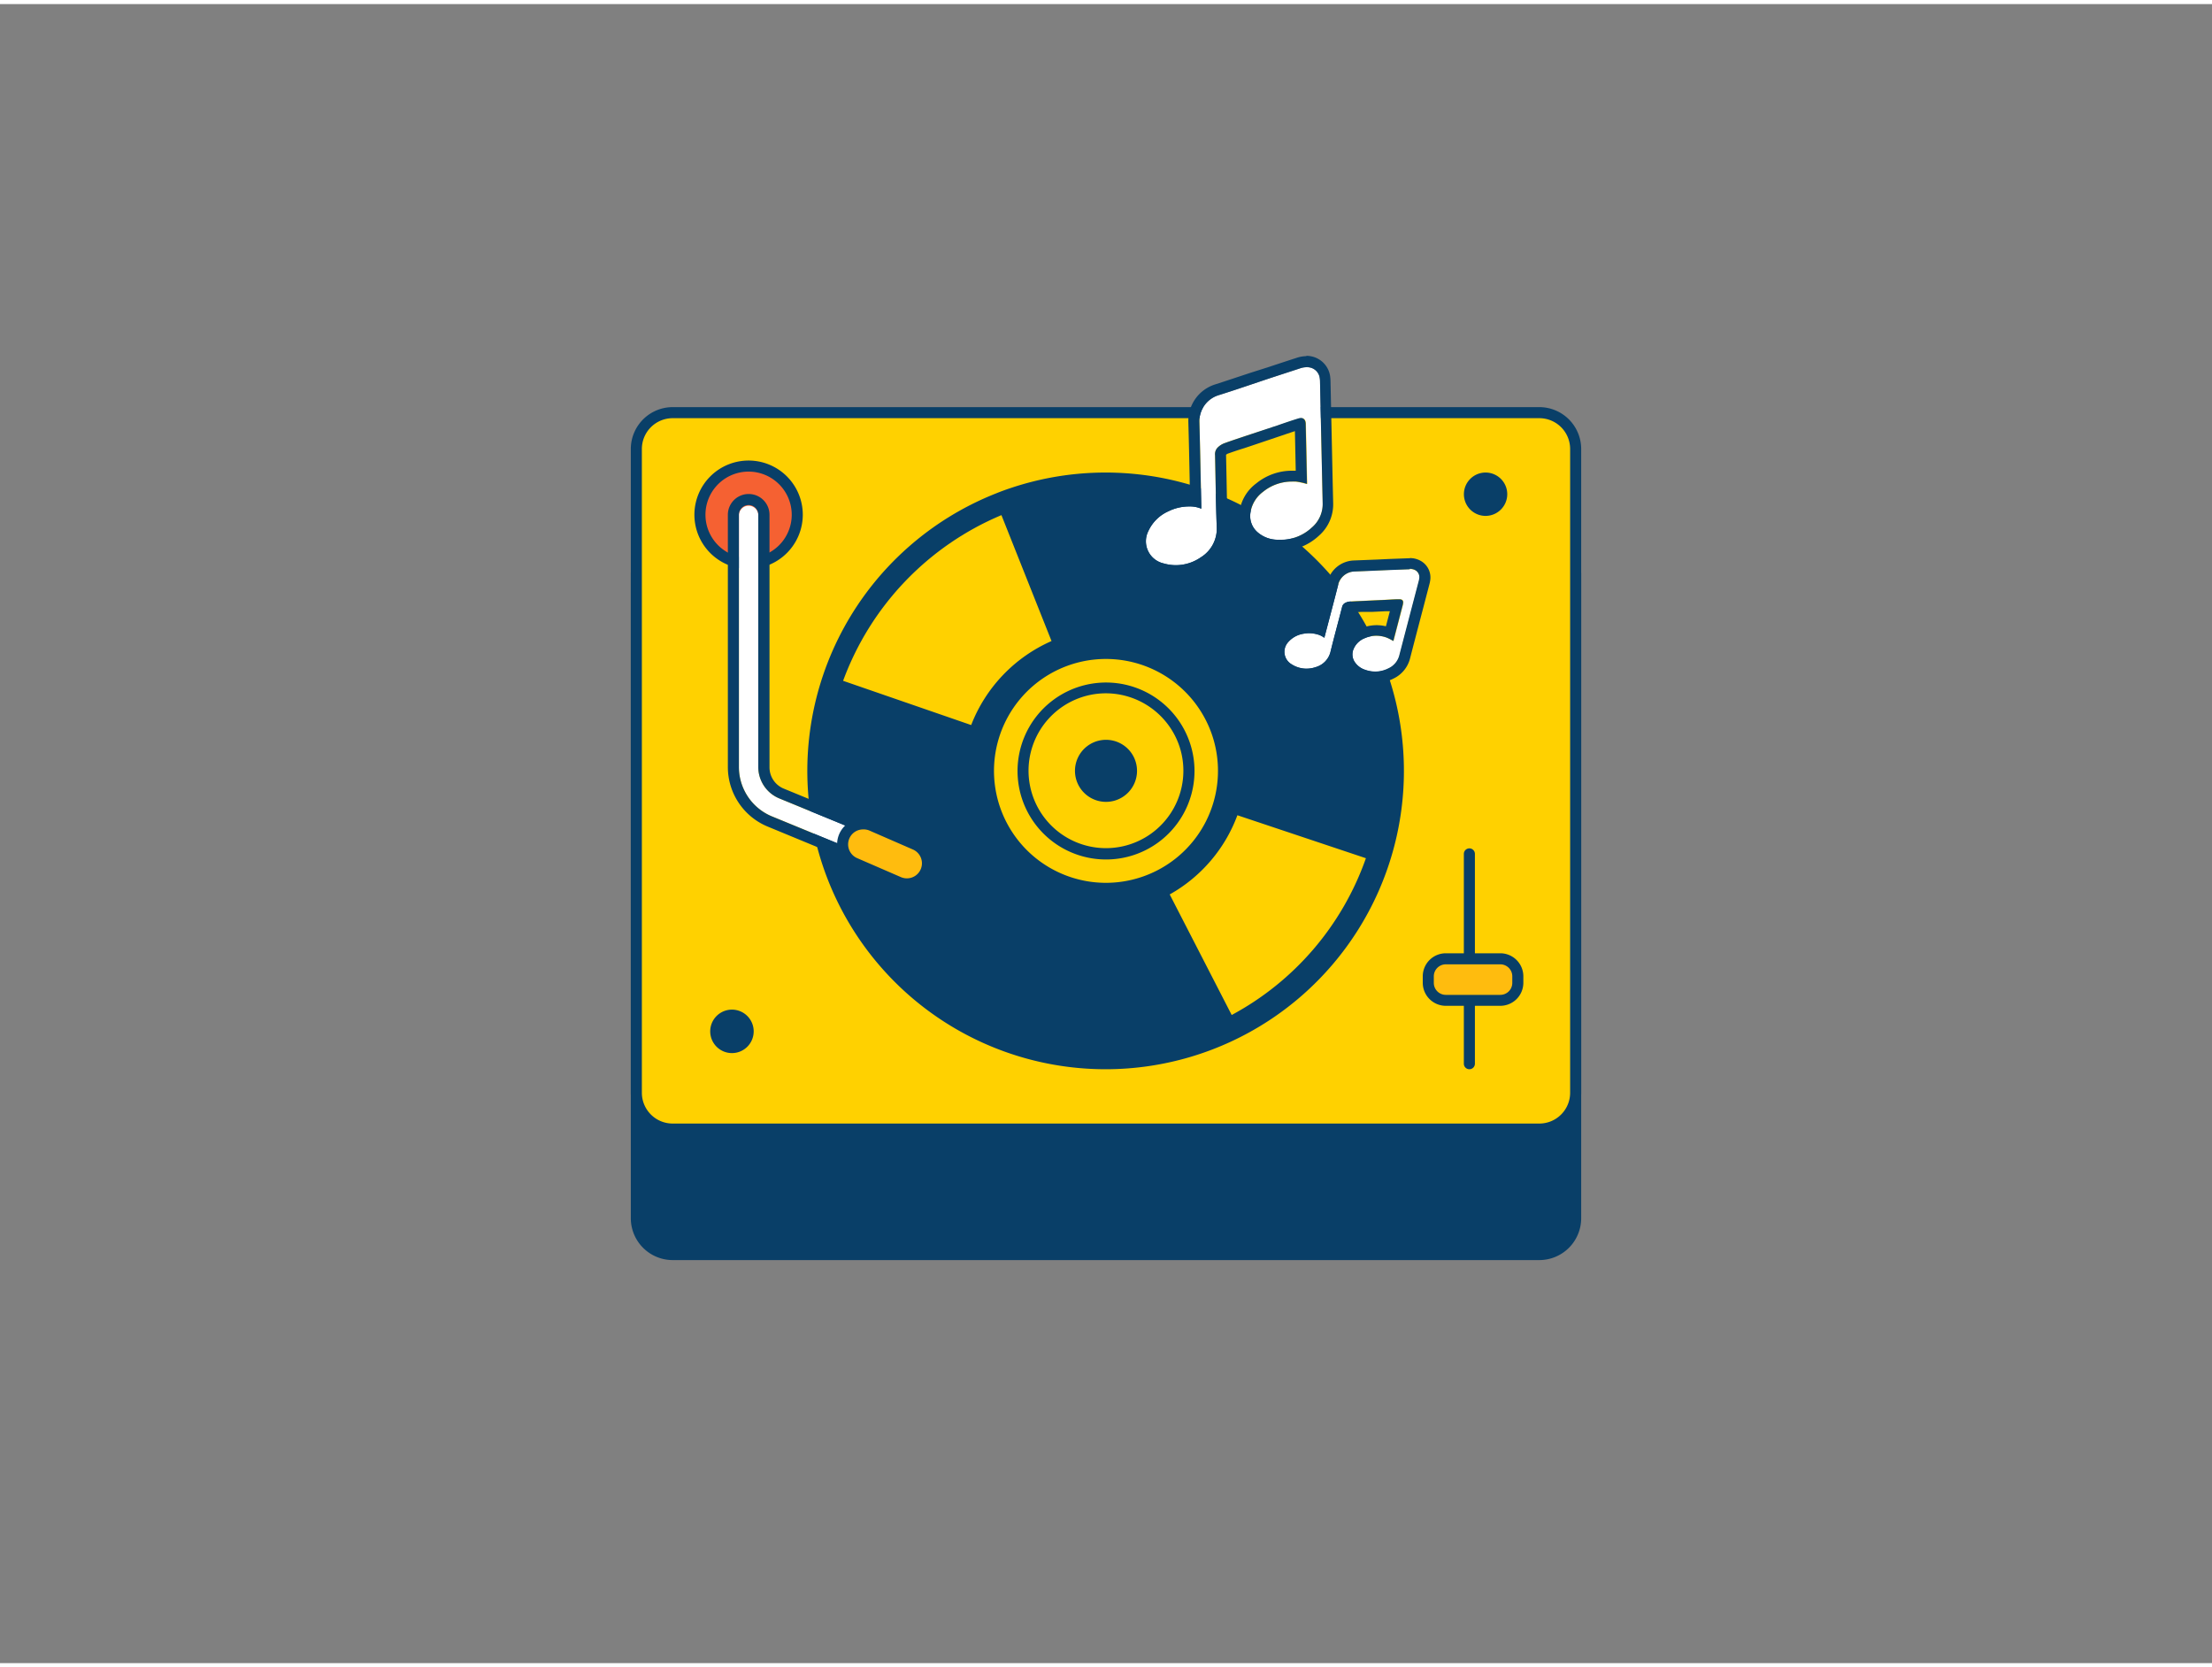 <svg xmlns="http://www.w3.org/2000/svg" viewBox="0 0 400 300" width="406" height="306" class="illustration styles_illustrationTablet__1DWOa"><rect x="0" y="0" width="400" height="300" fill="#808080" stroke="none"/><g id="_72_music_outline" data-name="#72_music_outline"><rect x="115.07" y="96.57" width="169.87" height="129.55" rx="6.57" fill="#093f68"></rect><path d="M278.36,227.12H121.64a7.58,7.58,0,0,1-7.57-7.57V103.14a7.57,7.57,0,0,1,7.57-7.57H278.36a7.57,7.57,0,0,1,7.57,7.57V219.55A7.58,7.58,0,0,1,278.36,227.12ZM121.64,97.57a5.57,5.57,0,0,0-5.57,5.57V219.55a5.57,5.57,0,0,0,5.57,5.57H278.36a5.57,5.57,0,0,0,5.57-5.57V103.14a5.57,5.57,0,0,0-5.57-5.57Z" fill="#093f68"></path><rect x="115.07" y="73.88" width="169.87" height="129.55" rx="6.57" fill="#ffd100"></rect><path d="M278.36,204.43H121.64a7.57,7.57,0,0,1-7.57-7.57V80.45a7.58,7.58,0,0,1,7.57-7.57H278.36a7.58,7.58,0,0,1,7.57,7.57V196.86A7.57,7.57,0,0,1,278.36,204.43ZM121.64,74.88a5.57,5.57,0,0,0-5.57,5.57V196.86a5.57,5.57,0,0,0,5.57,5.57H278.36a5.57,5.57,0,0,0,5.57-5.57V80.45a5.57,5.57,0,0,0-5.57-5.57Z" fill="#093f68"></path><path d="M216.53,189a52.95,52.95,0,0,1-36.09-99.5c1-.4,2-.77,3-1.11a53,53,0,0,1,40.73,97.4A52.2,52.2,0,0,1,216.53,189Z" fill="#093f68"></path><path d="M200,192.61a53.95,53.95,0,0,1-20-104.08c1-.41,2.05-.79,3.1-1.13A53.95,53.95,0,1,1,200,192.61ZM200,86.7a51.77,51.77,0,0,0-16.17,2.6c-1,.33-2,.69-3,1.09A51.95,51.95,0,0,0,216.22,188h0a51,51,0,0,0,7.54-3.15A52,52,0,0,0,200,86.7Z" fill="#093f68"></path><path d="M176.22,131.67l-25-8.69a52.87,52.87,0,0,1,30.47-31.84l9.79,24.61A26.42,26.42,0,0,0,176.22,131.67Z" fill="#ffd100"></path><path d="M176.22,132.67a1.26,1.26,0,0,1-.33,0l-25-8.69a1,1,0,0,1-.61-1.28,53.87,53.87,0,0,1,31-32.44,1,1,0,0,1,1.3.56l9.79,24.61a1,1,0,0,1,0,.77,1,1,0,0,1-.55.53A25.43,25.43,0,0,0,177.17,132a1,1,0,0,1-.51.57A1,1,0,0,1,176.22,132.67Zm-23.76-10.3,23.16,8a27.41,27.41,0,0,1,14.53-15.19l-9.06-22.77A51.91,51.91,0,0,0,152.46,122.37Z" fill="#093f68"></path><path d="M222.3,184.13l-12.12-23.57a26.39,26.39,0,0,0,13-15.14l25.13,8.4A52.85,52.85,0,0,1,222.3,184.13Z" fill="#ffd100"></path><path d="M222.3,185.13a1,1,0,0,1-.89-.54L209.29,161a1,1,0,0,1-.06-.76,1.06,1.06,0,0,1,.49-.59,25.22,25.22,0,0,0,12.5-14.57,1,1,0,0,1,.51-.58,1,1,0,0,1,.76-.05l25.13,8.4a1.06,1.06,0,0,1,.58.5,1.08,1.08,0,0,1,.05.77A53.58,53.58,0,0,1,222.75,185,.91.91,0,0,1,222.3,185.13ZM211.52,161l11.21,21.8A51.57,51.57,0,0,0,247,154.45l-23.24-7.77A27.26,27.26,0,0,1,211.52,161Z" fill="#093f68"></path><circle cx="200" cy="138.66" r="21.24" fill="#ffd100"></circle><path d="M200,160.91a22.29,22.29,0,1,1,7-1.12h0A22.57,22.57,0,0,1,200,160.91Zm0-42.49a20.24,20.24,0,1,0,6.33,39.46,20.24,20.24,0,0,0,12.91-25.54A20.27,20.27,0,0,0,200,118.42Zm6.64,40.41h0Z" fill="#093f68"></path><path d="M200,154.68a16,16,0,1,1,5-.8A16,16,0,0,1,200,154.68Zm0-30.05a14,14,0,1,0,13.3,9.65,14.06,14.06,0,0,0-13.3-9.65Z" fill="#093f68"></path><circle cx="200" cy="138.66" r="4.6" fill="#093f68"></circle><path d="M200,144.26a5.61,5.61,0,1,1,1.75-.28A5.56,5.56,0,0,1,200,144.26Zm0-9.2a3.37,3.37,0,0,0-1.12.18,3.6,3.6,0,0,0-2.3,4.54,3.61,3.61,0,0,0,4.55,2.3h0a3.61,3.61,0,0,0,2.09-1.8,3.55,3.55,0,0,0,.2-2.75A3.6,3.6,0,0,0,200,135.06Z" fill="#093f68"></path><path d="M265.71,192.61a1,1,0,0,1-1-1V153.67a1,1,0,0,1,2,0v37.94A1,1,0,0,1,265.71,192.61Z" fill="#093f68"></path><circle cx="135.37" cy="92.34" r="8.8" fill="#f56132"></circle><path d="M135.37,102.14a9.8,9.8,0,1,1,9.8-9.8A9.82,9.82,0,0,1,135.37,102.14Zm0-17.6a7.8,7.8,0,1,0,7.8,7.8A7.81,7.81,0,0,0,135.37,84.54Z" fill="#093f68"></path><path d="M155.45,153.26a1.74,1.74,0,0,1-.67-.13l-15.16-6.23a9.66,9.66,0,0,1-6-9V92.34a1.76,1.76,0,0,1,3.51,0v45.6a6.14,6.14,0,0,0,3.83,5.71l15.16,6.23a1.76,1.76,0,0,1-.66,3.38Z" fill="#fff"></path><path d="M135.36,90.59a1.75,1.75,0,0,1,1.76,1.75v45.6a6.14,6.14,0,0,0,3.83,5.71l15.16,6.23a1.76,1.76,0,0,1-.66,3.38,1.74,1.74,0,0,1-.67-.13l-15.16-6.23a9.66,9.66,0,0,1-6-9V92.34a1.75,1.75,0,0,1,1.75-1.75m0-2a3.76,3.76,0,0,0-3.75,3.75v45.6a11.64,11.64,0,0,0,7.25,10.81L154,155a3.76,3.76,0,0,0,4.9-2,3.76,3.76,0,0,0-2-4.9l-15.16-6.23a4.16,4.16,0,0,1-2.59-3.86V92.34a3.76,3.76,0,0,0-3.76-3.75Z" fill="#093f68"></path><rect x="152.06" y="149.97" width="16.05" height="7.41" rx="3.7" transform="translate(74.57 -51.1) rotate(23.5)" fill="#ffbc0e"></rect><path d="M164,160.1a4.72,4.72,0,0,1-1.87-.39l-7.92-3.45a4.7,4.7,0,0,1,.15-8.69,4.64,4.64,0,0,1,3.6.07l7.92,3.44a4.71,4.71,0,0,1-1.88,9Zm-7.92-10.86a2.85,2.85,0,0,0-1,.19,2.71,2.71,0,0,0-.09,5l7.93,3.44a2.7,2.7,0,0,0,2.15-5l-7.92-3.45A2.72,2.72,0,0,0,156.12,149.24Z" fill="#093f68"></path><rect x="258.28" y="172.64" width="16.18" height="7.5" rx="3.16" fill="#ffbc0e"></rect><path d="M271.3,181.14h-9.85a4.17,4.17,0,0,1-4.17-4.16V175.8a4.17,4.17,0,0,1,4.17-4.16h9.85a4.17,4.17,0,0,1,4.17,4.16V177A4.17,4.17,0,0,1,271.3,181.14Zm-9.85-7.5a2.17,2.17,0,0,0-2.17,2.16V177a2.17,2.17,0,0,0,2.17,2.16h9.85a2.17,2.17,0,0,0,2.17-2.16V175.8a2.17,2.17,0,0,0-2.17-2.16Z" fill="#093f68"></path><circle cx="268.63" cy="88.63" r="2.92" fill="#093f68"></circle><path d="M268.63,92.55a3.92,3.92,0,1,1,3.93-3.92A3.93,3.93,0,0,1,268.63,92.55Zm0-5.84a1.92,1.92,0,1,0,1.93,1.92A1.93,1.93,0,0,0,268.63,86.71Z" fill="#093f68"></path><circle cx="132.37" cy="185.76" r="2.92" fill="#093f68"></circle><path d="M132.37,189.69a3.93,3.93,0,1,1,3.92-3.93A3.93,3.93,0,0,1,132.37,189.69Zm0-5.85a1.93,1.93,0,1,0,1.92,1.92A1.93,1.93,0,0,0,132.37,183.84Z" fill="#093f68"></path><g id="SBwUh1"><path d="M252,115.15l.06-.21c.56-2.13,1.12-4.27,1.67-6.4l0-.05c.15-.6-.08-.91-.7-.89-.84,0-1.69.07-2.53.11l-3.62.17c-1,.05-1.9.08-2.84.15a2.28,2.28,0,0,0-.79.25,1.08,1.08,0,0,0-.55.77c-.68,2.64-1.4,5.27-2.05,7.91a3.85,3.85,0,0,1-2.74,2.93,5,5,0,0,1-4.32-.51,2.61,2.61,0,0,1-.65-4,4.63,4.63,0,0,1,2.85-1.55,5.39,5.39,0,0,1,2.46.13,3.29,3.29,0,0,1,1.24.62l.07-.24c.82-3.14,1.66-6.28,2.46-9.43a3.14,3.14,0,0,1,2.9-2.33c2.14-.08,4.27-.18,6.41-.27l3.47-.13a2.11,2.11,0,0,1,1.18.23,1.46,1.46,0,0,1,.72,1.43,3.7,3.7,0,0,1-.09.48q-1.77,6.75-3.53,13.5a3.54,3.54,0,0,1-2,2.35,5.22,5.22,0,0,1-4.22.23A3.58,3.58,0,0,1,245,119a2.47,2.47,0,0,1-.2-2.45,3.59,3.59,0,0,1,2-1.89,5.26,5.26,0,0,1,4-.08,8.82,8.82,0,0,1,1,.51Z" fill="#fff"></path><path d="M254.93,102.12a2.11,2.11,0,0,1,1,.24,1.46,1.46,0,0,1,.72,1.43,3.7,3.7,0,0,1-.09.48q-1.77,6.75-3.53,13.5a3.54,3.54,0,0,1-2,2.35,5.17,5.17,0,0,1-2.33.57,5.72,5.72,0,0,1-1.89-.34A3.58,3.58,0,0,1,245,119a2.47,2.47,0,0,1-.2-2.45,3.59,3.59,0,0,1,2-1.89,5.19,5.19,0,0,1,2.08-.44,5.45,5.45,0,0,1,1.93.36,8.82,8.82,0,0,1,1,.51l.14.09.06-.21,1.67-6.4,0-.05c.15-.58-.07-.89-.65-.89H253c-.84,0-1.69.07-2.53.11l-3.62.17c-1,.05-1.9.08-2.84.15a2.28,2.28,0,0,0-.79.25,1.08,1.08,0,0,0-.55.77c-.68,2.64-1.4,5.27-2.05,7.91a3.85,3.85,0,0,1-2.74,2.93,5.5,5.5,0,0,1-1.67.27,4.89,4.89,0,0,1-2.65-.78,2.61,2.61,0,0,1-.65-4,4.63,4.63,0,0,1,2.85-1.55,5.07,5.07,0,0,1,.94-.09,5.64,5.64,0,0,1,1.52.22,3.29,3.29,0,0,1,1.24.62l.07-.24c.82-3.14,1.66-6.28,2.46-9.43a3.14,3.14,0,0,1,2.9-2.33c2.14-.08,4.27-.18,6.41-.27l3.47-.13h.15m0-2h-.22l-3.49.13-2.11.1-4.28.17a5.12,5.12,0,0,0-4.77,3.84c-.57,2.24-1.16,4.47-1.74,6.7l-.2.76a7.49,7.49,0,0,0-1.41-.14,7,7,0,0,0-1.29.12,6.56,6.56,0,0,0-4,2.24,4.59,4.59,0,0,0,1.12,7,6.82,6.82,0,0,0,3.71,1.09,7.52,7.52,0,0,0,2.27-.36,5.83,5.83,0,0,0,4.08-4.36l0-.11a4.41,4.41,0,0,0,.75,2.74,5.55,5.55,0,0,0,2.86,2.16,7.78,7.78,0,0,0,2.56.46,7.08,7.08,0,0,0,3.22-.78,5.55,5.55,0,0,0,3-3.64c.79-3.07,1.59-6.13,2.4-9.2l1.12-4.29a5.47,5.47,0,0,0,.14-.73,3.43,3.43,0,0,0-1.7-3.41,3.88,3.88,0,0,0-2-.52ZM244.5,110l1.66-.09.79,0,1.09,0,2.53-.12.68,0h.08l-.71,2.72a7.43,7.43,0,0,0-1.69-.2,7.35,7.35,0,0,0-2.85.59,5.56,5.56,0,0,0-3.06,2.86c.3-1.14.6-2.28.89-3.4.2-.75.4-1.49.59-2.24Z" fill="#093f68"></path></g><g id="SBwUh1-2" data-name="SBwUh1"><path d="M236.39,86.79v-.34c-.08-3.47-.15-6.94-.23-10.42V76c0-1-.51-1.34-1.44-1-1.27.39-2.52.83-3.78,1.26L225.53,78c-1.41.48-2.83.93-4.23,1.45a3.49,3.49,0,0,0-1.08.71,1.71,1.71,0,0,0-.5,1.41c.1,4.28.14,8.58.3,12.86a6.08,6.08,0,0,1-2.89,5.62,7.84,7.84,0,0,1-6.76,1.08,4.1,4.1,0,0,1-2.71-5.84,7.22,7.22,0,0,1,3.64-3.58,8.51,8.51,0,0,1,3.77-.87,5.18,5.18,0,0,1,2.16.41v-.4c-.11-5.1-.2-10.21-.34-15.32a4.93,4.93,0,0,1,3.39-4.78c3.2-1,6.38-2.11,9.58-3.17l5.2-1.7a3.34,3.34,0,0,1,1.88-.14,2.25,2.25,0,0,1,1.71,1.85,4.87,4.87,0,0,1,.06.76q.24,11,.48,21.94a5.57,5.57,0,0,1-2,4.41,8.21,8.21,0,0,1-6.3,2.16,5.56,5.56,0,0,1-3.4-1.29,3.86,3.86,0,0,1-1.36-3.62,5.73,5.73,0,0,1,2.26-3.74,8.31,8.31,0,0,1,6-1.83,12.41,12.41,0,0,1,1.67.35Z" fill="#fff"></path><path d="M236.28,65.64a2.46,2.46,0,0,1,.65.08,2.25,2.25,0,0,1,1.71,1.85,4.87,4.87,0,0,1,.06.76q.24,11,.48,21.94a5.57,5.57,0,0,1-2,4.41,8.13,8.13,0,0,1-5.68,2.18c-.2,0-.41,0-.62,0a5.56,5.56,0,0,1-3.4-1.29,3.86,3.86,0,0,1-1.36-3.62,5.73,5.73,0,0,1,2.26-3.74,8.24,8.24,0,0,1,5.28-1.87,6.56,6.56,0,0,1,.76,0,12.41,12.41,0,0,1,1.67.35l.25.08v-.34c-.08-3.47-.15-6.94-.23-10.42V76c0-.75-.32-1.14-.88-1.14a1.75,1.75,0,0,0-.56.1c-1.27.39-2.52.83-3.78,1.26L225.53,78c-1.41.48-2.83.93-4.23,1.45a3.49,3.49,0,0,0-1.08.71,1.71,1.71,0,0,0-.5,1.41c.1,4.28.14,8.58.3,12.86a6.08,6.08,0,0,1-2.89,5.62,8,8,0,0,1-4.47,1.41,8.4,8.4,0,0,1-2.29-.33,4.1,4.1,0,0,1-2.71-5.84,7.22,7.22,0,0,1,3.64-3.58,8.51,8.51,0,0,1,3.77-.87h.07a5.19,5.19,0,0,1,2.09.41v-.4c-.11-5.1-.2-10.21-.34-15.32a4.93,4.93,0,0,1,3.39-4.78c3.2-1,6.38-2.11,9.58-3.17l5.2-1.7a4,4,0,0,1,1.23-.22m0-2a5.9,5.9,0,0,0-1.85.32c-1.74.56-3.47,1.13-5.21,1.71l-3.16,1c-2.14.71-4.27,1.42-6.41,2.11a6.92,6.92,0,0,0-4.77,6.75c.1,3.62.18,7.32.25,10.89,0,.78,0,1.57,0,2.36h-.12a10.6,10.6,0,0,0-4.63,1.07,9.22,9.22,0,0,0-4.59,4.56,6.1,6.1,0,0,0,4,8.58,10.32,10.32,0,0,0,2.84.41,10,10,0,0,0,5.57-1.74A8.07,8.07,0,0,0,222,94.34c-.09-2.81-.15-5.68-.2-8.46l-.09-4.38h0a1.46,1.46,0,0,1,.27-.19c1-.36,2-.7,3-1l1.17-.39,1.66-.56,3.74-1.26,1-.34,1.61-.54.15,7.16-.63,0a10.2,10.2,0,0,0-6.53,2.31,7.63,7.63,0,0,0-3,5,5.81,5.81,0,0,0,2,5.4,7.59,7.59,0,0,0,4.58,1.77l.74,0a10.1,10.1,0,0,0,7-2.7,7.53,7.53,0,0,0,2.61-5.93c-.12-5-.22-10-.33-15l-.15-7a8,8,0,0,0-.08-1,4.29,4.29,0,0,0-3.2-3.49,4.81,4.81,0,0,0-1.14-.14Z" fill="#093f68"></path></g></g></svg>